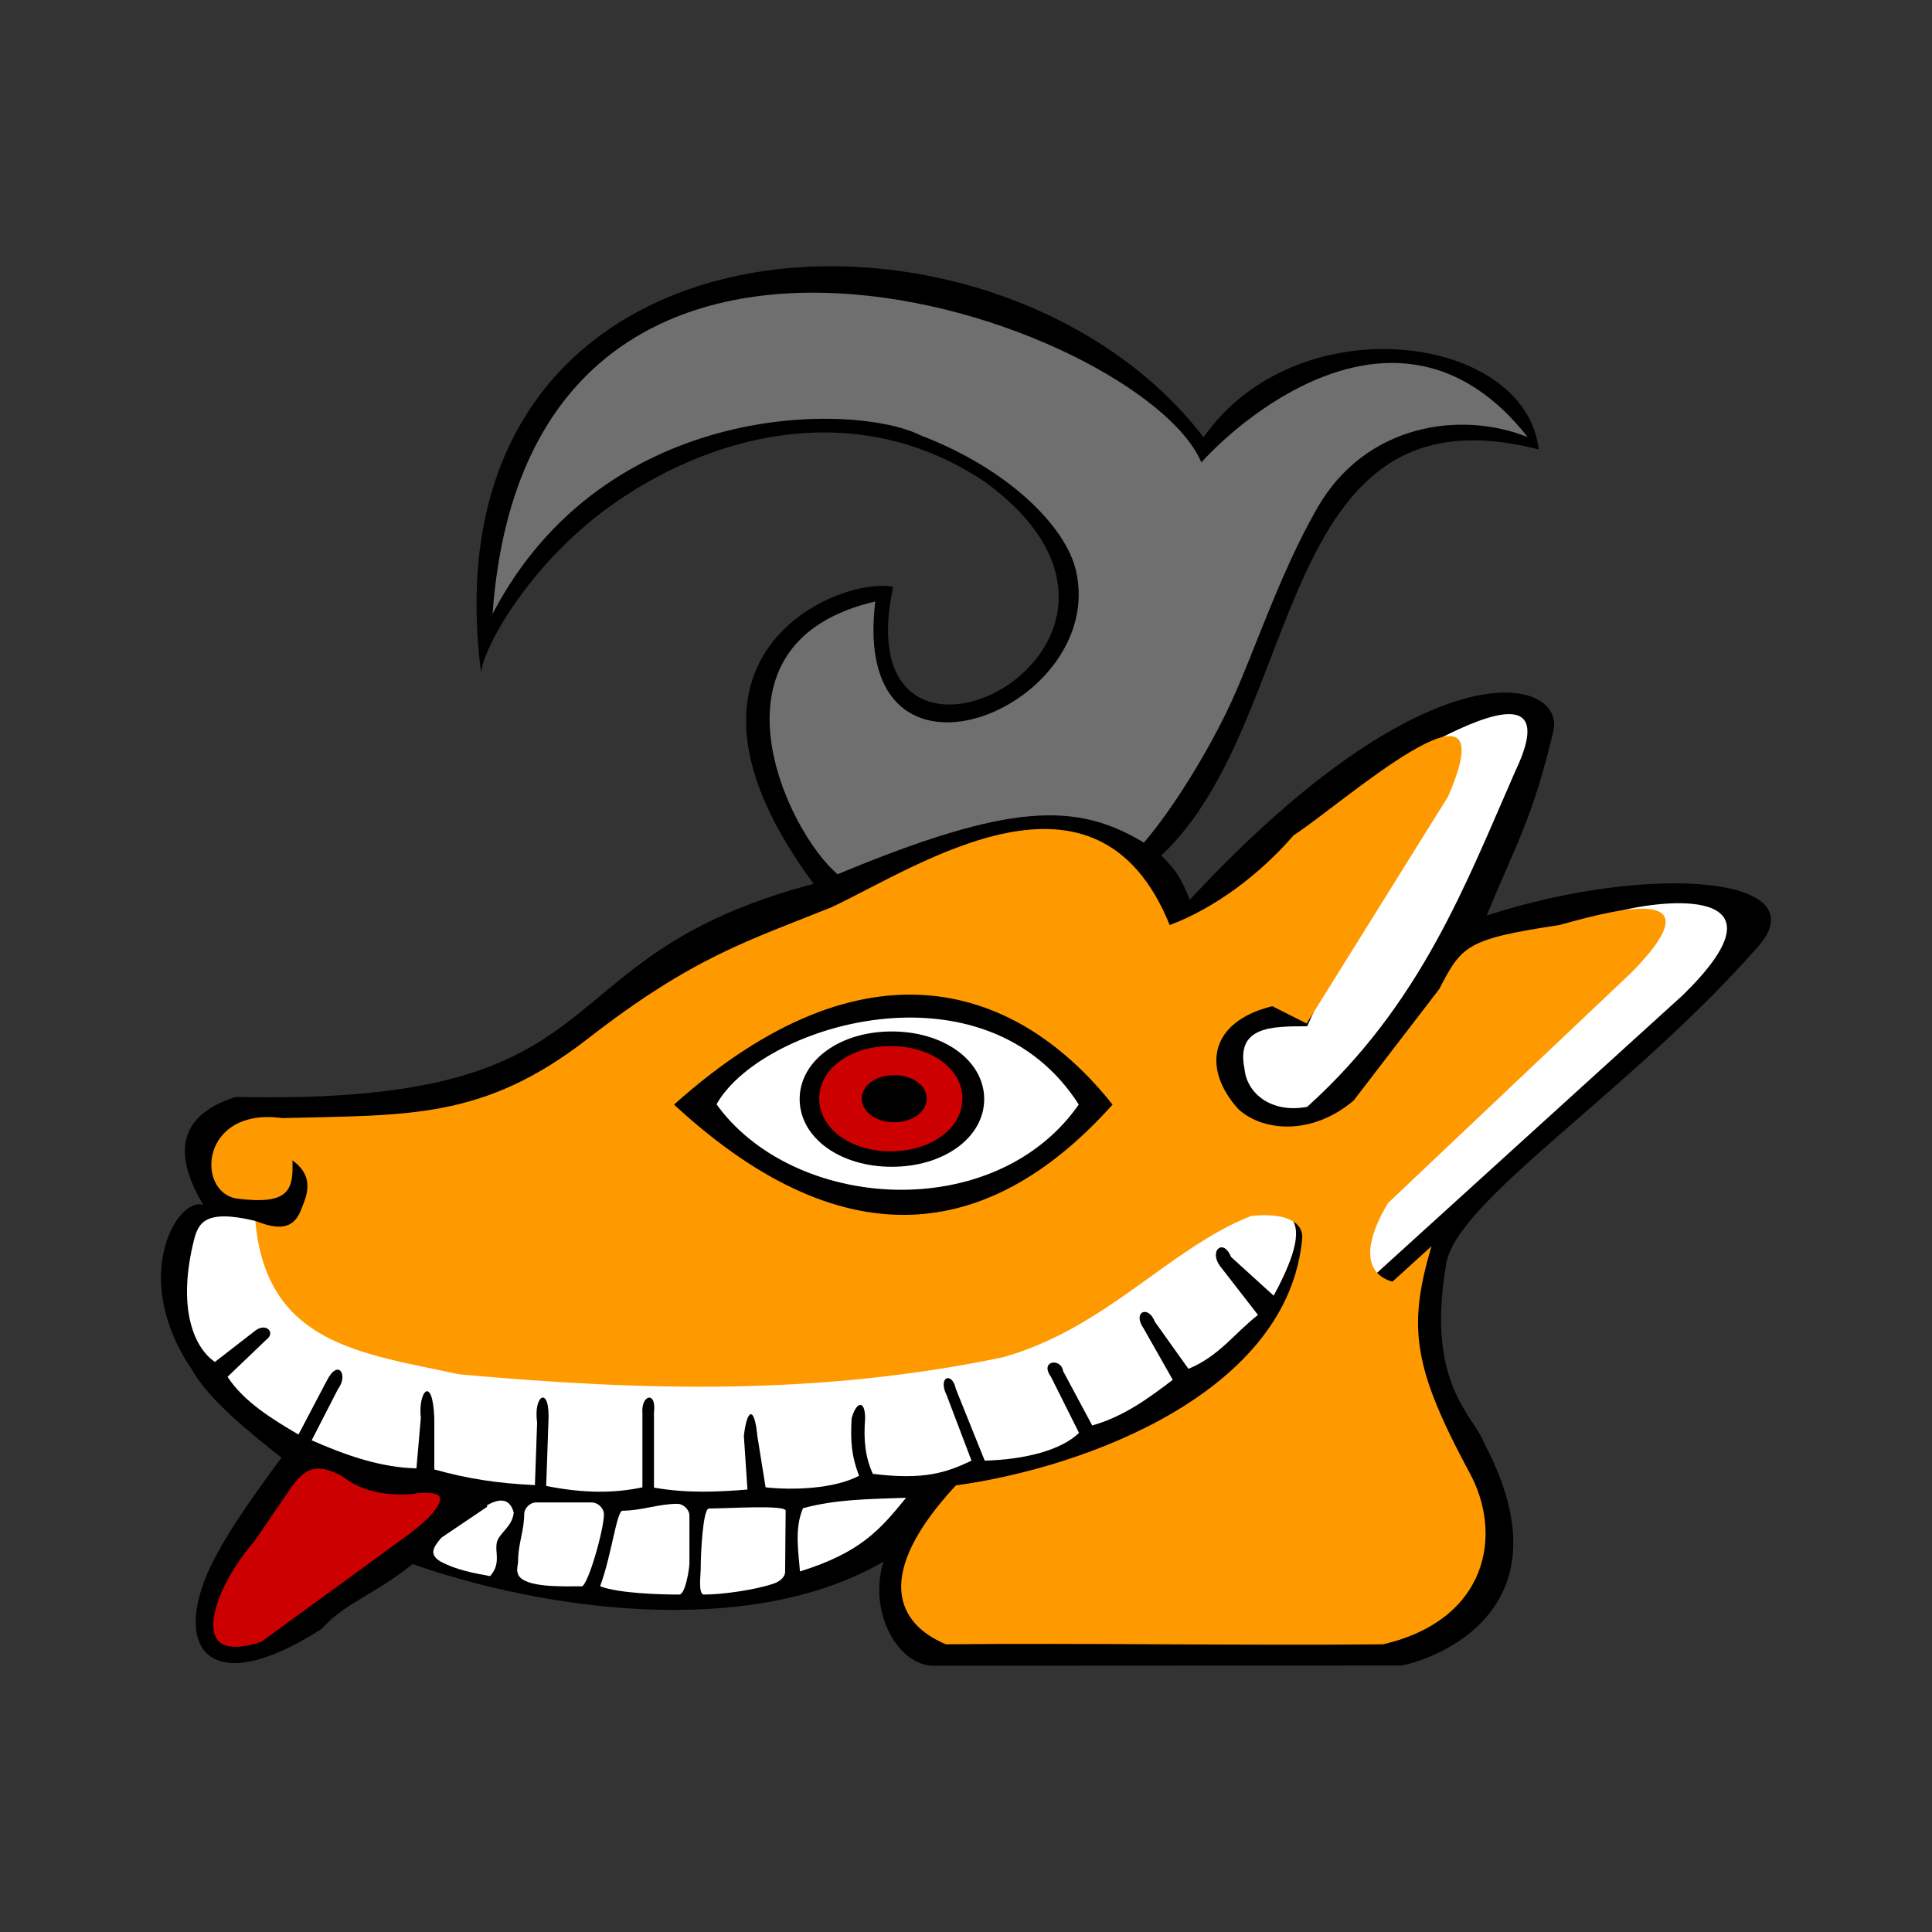 <svg:svg xmlns:ns1="http://xml.openoffice.org/svg/export" xmlns:svg="http://www.w3.org/2000/svg" baseProfile="tiny" fill-rule="evenodd" height="7027.169" preserveAspectRatio="xMidYMid" stroke-linejoin="round" stroke-width="28.222" version="1.2" viewBox="-301.647 -671.77 7027.169 7027.169" width="7027.169" xml:space="preserve">
 <svg:rect x="-301.647" y="-671.77" width="7027.169" height="7027.169" fill="#333333" stroke="none"/>
 <svg:defs class="ClipPathGroup">
  <svg:clipPath clipPathUnits="userSpaceOnUse" id="presentation_clip_path">
   <svg:rect height="5715" width="6604" x="0" y="0" />
  </svg:clipPath>
 </svg:defs>
 <svg:defs class="TextShapeIndex">
  <svg:g ns1:id-list="id3 id4 id5 id6 id7 id8 id9 id10 id11 id12 id13 id14 id15 id16" ns1:slide="id1" />
 </svg:defs>
 <svg:defs class="EmbeddedBulletChars">
  <svg:g id="bullet-char-template(57356)" transform="scale(0,-0)">
   <svg:path d="M 580,1141 L 1163,571 580,0 -4,571 580,1141 Z" />
  </svg:g>
  <svg:g id="bullet-char-template(57354)" transform="scale(0,-0)">
   <svg:path d="M 8,1128 L 1137,1128 1137,0 8,0 8,1128 Z" />
  </svg:g>
  <svg:g id="bullet-char-template(10146)" transform="scale(0,-0)">
   <svg:path d="M 174,0 L 602,739 174,1481 1456,739 174,0 Z M 1358,739 L 309,1346 659,739 1358,739 Z" />
  </svg:g>
  <svg:g id="bullet-char-template(10132)" transform="scale(0,-0)">
   <svg:path d="M 2015,739 L 1276,0 717,0 1260,543 174,543 174,936 1260,936 717,1481 1274,1481 2015,739 Z" />
  </svg:g>
  <svg:g id="bullet-char-template(10007)" transform="scale(0,-0)">
   <svg:path d="M 0,-2 C -7,14 -16,27 -25,37 L 356,567 C 262,823 215,952 215,954 215,979 228,992 255,992 264,992 276,990 289,987 310,991 331,999 354,1012 L 381,999 492,748 772,1049 836,1024 860,1049 C 881,1039 901,1025 922,1006 886,937 835,863 770,784 769,783 710,716 594,584 L 774,223 C 774,196 753,168 711,139 L 727,119 C 717,90 699,76 672,76 641,76 570,178 457,381 L 164,-76 C 142,-110 111,-127 72,-127 30,-127 9,-110 8,-76 1,-67 -2,-52 -2,-32 -2,-23 -1,-13 0,-2 Z" />
  </svg:g>
  <svg:g id="bullet-char-template(10004)" transform="scale(0,-0)">
   <svg:path d="M 285,-33 C 182,-33 111,30 74,156 52,228 41,333 41,471 41,549 55,616 82,672 116,743 169,778 240,778 293,778 328,747 346,684 L 369,508 C 377,444 397,411 428,410 L 1163,1116 C 1174,1127 1196,1133 1229,1133 1271,1133 1292,1118 1292,1087 L 1292,965 C 1292,929 1282,901 1262,881 L 442,47 C 390,-6 338,-33 285,-33 Z" />
  </svg:g>
  <svg:g id="bullet-char-template(9679)" transform="scale(0,-0)">
   <svg:path d="M 813,0 C 632,0 489,54 383,161 276,268 223,411 223,592 223,773 276,916 383,1023 489,1130 632,1184 813,1184 992,1184 1136,1130 1245,1023 1353,916 1407,772 1407,592 1407,412 1353,268 1245,161 1136,54 992,0 813,0 Z" />
  </svg:g>
  <svg:g id="bullet-char-template(8226)" transform="scale(0,-0)">
   <svg:path d="M 346,457 C 273,457 209,483 155,535 101,586 74,649 74,723 74,796 101,859 155,911 209,963 273,989 346,989 419,989 480,963 531,910 582,859 608,796 608,723 608,648 583,586 532,535 482,483 420,457 346,457 Z" />
  </svg:g>
  <svg:g id="bullet-char-template(8211)" transform="scale(0,-0)">
   <svg:path d="M -4,459 L 1135,459 1135,606 -4,606 -4,459 Z" />
  </svg:g>
 </svg:defs>
 <svg:defs class="TextEmbeddedBitmaps" />
 <svg:g>
  <svg:g class="Master_Slide" id="id2">
   <svg:g class="Background" id="bg-id2" />
   <svg:g class="BackgroundObjects" id="bo-id2" />
  </svg:g>
 </svg:g>
 <svg:g class="SlideGroup">
  <svg:g>
   <svg:g class="Slide" clip-path="url(#presentation_clip_path)" id="id1">
    <svg:g class="Page">
     <svg:g class="Group">
      <svg:g class="com.sun.star.drawing.ClosedBezierShape">
       <svg:g id="id3">
        <svg:path d="M 1448,1774 C 1225,28 3334,-53 4076,919 4414,433 5246,540 5295,963 4323,713 4452,1944 3922,2440 3980,2496 3995,2526 4026,2601 4901,1658 5395,1792 5348,1989 5271,2311 5215,2392 5106,2658 5704,2465 6314,2517 6094,2770 5626,3303 4991,3697 4958,3928 4884,4364 5057,4472 5098,4580 5419,5189 4909,5365 4797,5386 L 3095,5387 C 2963,5387 2855,5189 2912,5008 2418,5296 1662,5180 1199,5017 1055,5133 958,5154 868,5253 460,5515 323,5326 464,5026 523,4907 593,4806 722,4630 607,4539 456,4418 395,4308 167,3969 346,3678 438,3711 309,3496 375,3375 556,3318 2007,3351 1627,2815 2658,2543 2041,1710 2756,1422 2947,1463 2757,2345 4098,1684 3285,1084 2812,763 2272,910 1907,1177 1623,1385 1458,1680 1448,1774 Z" fill="rgb(0,0,0)" stroke="none" />
       </svg:g>
      </svg:g>
      <svg:g class="com.sun.star.drawing.ClosedBezierShape">
       <svg:g id="id4">
        <svg:path d="M 1490,1561 C 1624,-303 3853,500 4068,1010 4224,837 4804,345 5255,918 5012,821 4665,869 4489,1177 4352,1417 4261,1698 4179,1877 4097,2056 3965,2270 3859,2393 3615,2247 3379,2244 2745,2508 2561,2354 2234,1666 2882,1516 2788,2289 3728,1907 3612,1404 3575,1244 3368,1034 3045,911 2815,795 1900,774 1490,1561 Z" fill="rgb(111,111,111)" stroke="none" />
       </svg:g>
      </svg:g>
      <svg:g class="com.sun.star.drawing.ClosedBezierShape">
       <svg:g id="id5">
        <svg:path d="M 4453,3061 C 4323,3061 4193,3061 4225,3216 4233,3305 4323,3379 4453,3354 4868,2980 5031,2540 5210,2133 5373,1791 5039,1962 4925,2019 L 4453,3061 Z" fill="rgb(255,255,255)" stroke="none" />
       </svg:g>
      </svg:g>
      <svg:g class="com.sun.star.drawing.ClosedBezierShape">
       <svg:g id="id6">
        <svg:path d="M 627,3769 C 440,3724 419,3779 403,3842 343,4086 403,4229 480,4282 L 627,4168 C 666,4138 703,4175 666,4202 L 526,4336 C 585,4427 692,4492 784,4546 L 886,4352 C 929,4266 966,4331 928,4380 L 832,4567 C 955,4621 1082,4666 1213,4669 L 1229,4486 C 1218,4390 1272,4326 1278,4486 L 1278,4673 C 1401,4707 1503,4723 1644,4730 L 1652,4502 C 1637,4401 1701,4363 1693,4502 L 1685,4733 C 1820,4760 1932,4760 2035,4738 L 2035,4469 C 2029,4401 2087,4386 2077,4465 L 2077,4739 C 2195,4760 2308,4755 2417,4746 L 2404,4551 C 2415,4454 2442,4438 2453,4551 L 2483,4738 C 2582,4749 2732,4744 2823,4696 2796,4626 2791,4572 2796,4487 2812,4427 2845,4417 2845,4487 2839,4567 2845,4626 2873,4689 3059,4712 3140,4685 3232,4641 L 3142,4404 C 3108,4336 3161,4315 3175,4380 L 3280,4641 C 3424,4637 3557,4604 3623,4540 L 3521,4336 C 3478,4277 3558,4266 3565,4315 L 3671,4513 C 3786,4481 3880,4411 3964,4347 L 3858,4160 C 3816,4100 3875,4073 3899,4136 L 4021,4307 C 4133,4261 4190,4176 4274,4111 L 4135,3932 C 4095,3875 4149,3832 4176,3900 L 4331,4041 C 4502,3725 4396,3681 4086,3769 3020,4323 944,4421 627,3769 Z" fill="rgb(255,255,255)" stroke="none" />
       </svg:g>
      </svg:g>
      <svg:g class="com.sun.star.drawing.ClosedBezierShape">
       <svg:g id="id7">
        <svg:path d="M 4600,4055 C 5007,3686 5413,3316 5820,2947 6206,2569 5798,2590 5588,2642 5158,3106 4522,3664 4600,4055 Z" fill="rgb(255,255,255)" stroke="none" />
       </svg:g>
      </svg:g>
      <svg:g class="com.sun.star.drawing.ClosedBezierShape">
       <svg:g id="id8">
        <svg:path d="M 2150,3346 C 2793,3940 3322,3818 3745,3346 3403,2915 2850,2719 2150,3346 Z M 3953,2693 C 4120,2630 4282,2507 4404,2366 4567,2263 5194,1702 4965,2226 L 4451,3051 4326,2988 C 4095,3045 4071,3216 4202,3362 4291,3444 4470,3460 4622,3331 L 4933,2926 C 5015,2768 5031,2744 5369,2693 5485,2663 5984,2507 5634,2864 L 4747,3704 C 4673,3826 4643,3955 4763,3990 L 4905,3861 C 4819,4153 4836,4299 5042,4682 5167,4908 5111,5220 4729,5309 4252,5314 3616,5304 3139,5309 2959,5234 2874,5056 3175,4731 3656,4665 4388,4388 4435,3829 4437,3777 4380,3737 4249,3751 3953,3867 3721,4160 3346,4265 2679,4404 2044,4388 1369,4327 1010,4250 667,4217 627,3769 692,3794 757,3810 790,3737 804,3697 855,3615 762,3549 766,3655 751,3712 562,3688 410,3668 424,3354 725,3395 1184,3383 1456,3402 1838,3105 2220,2808 2423,2749 2723,2628 3047,2475 3688,2039 3953,2693 Z" fill="rgb(255,153,0)" stroke="none" />
       </svg:g>
      </svg:g>
      <svg:g class="com.sun.star.drawing.ClosedBezierShape">
       <svg:g id="id9">
        <svg:path d="M 2942,3094 C 2760,3094 2621,3195 2621,3326 2621,3457 2760,3558 2942,3558 3124,3558 3264,3457 3264,3326 3264,3195 3124,3094 2942,3094 Z M 2288,3346 C 2443,3045 3289,2784 3639,3346 3330,3802 2573,3753 2288,3346 Z" fill="rgb(255,255,255)" stroke="none" />
        <svg:path d="M 2942,3094 C 2760,3094 2621,3195 2621,3326 2621,3457 2760,3558 2942,3558 3124,3558 3264,3457 3264,3326 3264,3195 3124,3094 2942,3094 Z" fill="none" stroke="rgb(0,0,0)" />
        <svg:path d="M 2288,3346 C 2443,3045 3289,2784 3639,3346 3330,3802 2573,3753 2288,3346 Z" fill="none" stroke="rgb(0,0,0)" />
       </svg:g>
      </svg:g>
      <svg:g class="com.sun.star.drawing.ClosedBezierShape">
       <svg:g id="id10">
        <svg:path d="M 2951,3239 C 2884,3239 2833,3276 2833,3324 2833,3372 2884,3410 2951,3410 3018,3410 3069,3372 3069,3324 3069,3276 3018,3239 2951,3239 Z M 2938,3133 C 3085,3133 3199,3216 3199,3324 3199,3432 3085,3516 2938,3516 2791,3516 2678,3432 2678,3324 2678,3216 2791,3133 2938,3133 Z" fill="rgb(204,0,0)" stroke="none" />
       </svg:g>
      </svg:g>
      <svg:g class="com.sun.star.drawing.ClosedBezierShape">
       <svg:g id="id11">
        <svg:path d="M 2277,4815 C 2255,4815 2247,4977 2247,5034 2247,5056 2237,5128 2259,5128 2327,5128 2444,5111 2510,5089 2530,5083 2554,5067 2554,5045 2554,4988 2556,4880 2556,4823 2556,4801 2345,4815 2277,4815 Z" fill="rgb(255,255,255)" stroke="none" />
       </svg:g>
      </svg:g>
      <svg:g class="com.sun.star.drawing.ClosedBezierShape">
       <svg:g id="id12">
        <svg:path d="M 1963,4823 C 1941,4823 1924,4982 1881,5098 1950,5124 2101,5128 2169,5128 2191,5128 2206,5035 2206,5013 2206,4956 2206,4898 2206,4841 2206,4819 2184,4798 2162,4798 2094,4798 2031,4823 1963,4823 Z" fill="rgb(255,255,255)" stroke="none" />
       </svg:g>
      </svg:g>
      <svg:g class="com.sun.star.drawing.ClosedBezierShape">
       <svg:g id="id13">
        <svg:path d="M 1648,4793 C 1626,4793 1605,4814 1605,4836 1605,4893 1583,4945 1583,5002 1583,5024 1575,5035 1583,5055 1604,5104 1746,5098 1814,5098 1836,5098 1895,4893 1895,4836 1895,4814 1873,4793 1851,4793 1783,4793 1716,4793 1648,4793 Z" fill="rgb(255,255,255)" stroke="none" />
       </svg:g>
      </svg:g>
      <svg:g class="com.sun.star.drawing.ClosedBezierShape">
       <svg:g id="id14">
        <svg:path d="M 1470,4809 L 1304,4921 C 1277,4953 1256,4980 1299,5007 1358,5039 1422,5050 1481,5061 1529,5007 1487,4960 1513,4921 1533,4891 1562,4873 1567,4830 1551,4771 1508,4782 1470,4803 L 1470,4809 Z" fill="rgb(255,255,255)" stroke="none" />
       </svg:g>
      </svg:g>
      <svg:g class="com.sun.star.drawing.ClosedBezierShape">
       <svg:g id="id15">
        <svg:path d="M 2608,5044 C 2828,4975 2898,4894 2994,4776 2850,4781 2737,4782 2619,4814 2587,4889 2603,4975 2608,5044 Z" fill="rgb(255,255,255)" stroke="none" />
       </svg:g>
      </svg:g>
      <svg:g class="com.sun.star.drawing.ClosedBezierShape">
       <svg:g id="id16">
        <svg:path d="M 612,4926 C 440,5125 365,5409 655,5313 L 1186,4926 C 1368,4792 1342,4723 1191,4749 1089,4755 1009,4733 950,4685 848,4631 799,4653 740,4739 L 612,4926 Z" fill="rgb(204,0,0)" stroke="none" />
        <svg:path d="M 612,4926 C 440,5125 365,5409 655,5313 L 1186,4926 C 1368,4792 1342,4723 1191,4749 1089,4755 1009,4733 950,4685 848,4631 799,4653 740,4739 L 612,4926 Z" fill="none" stroke="rgb(0,0,0)" />
       </svg:g>
      </svg:g>
     </svg:g>
    </svg:g>
   </svg:g>
  </svg:g>
 </svg:g>
</svg:svg>
